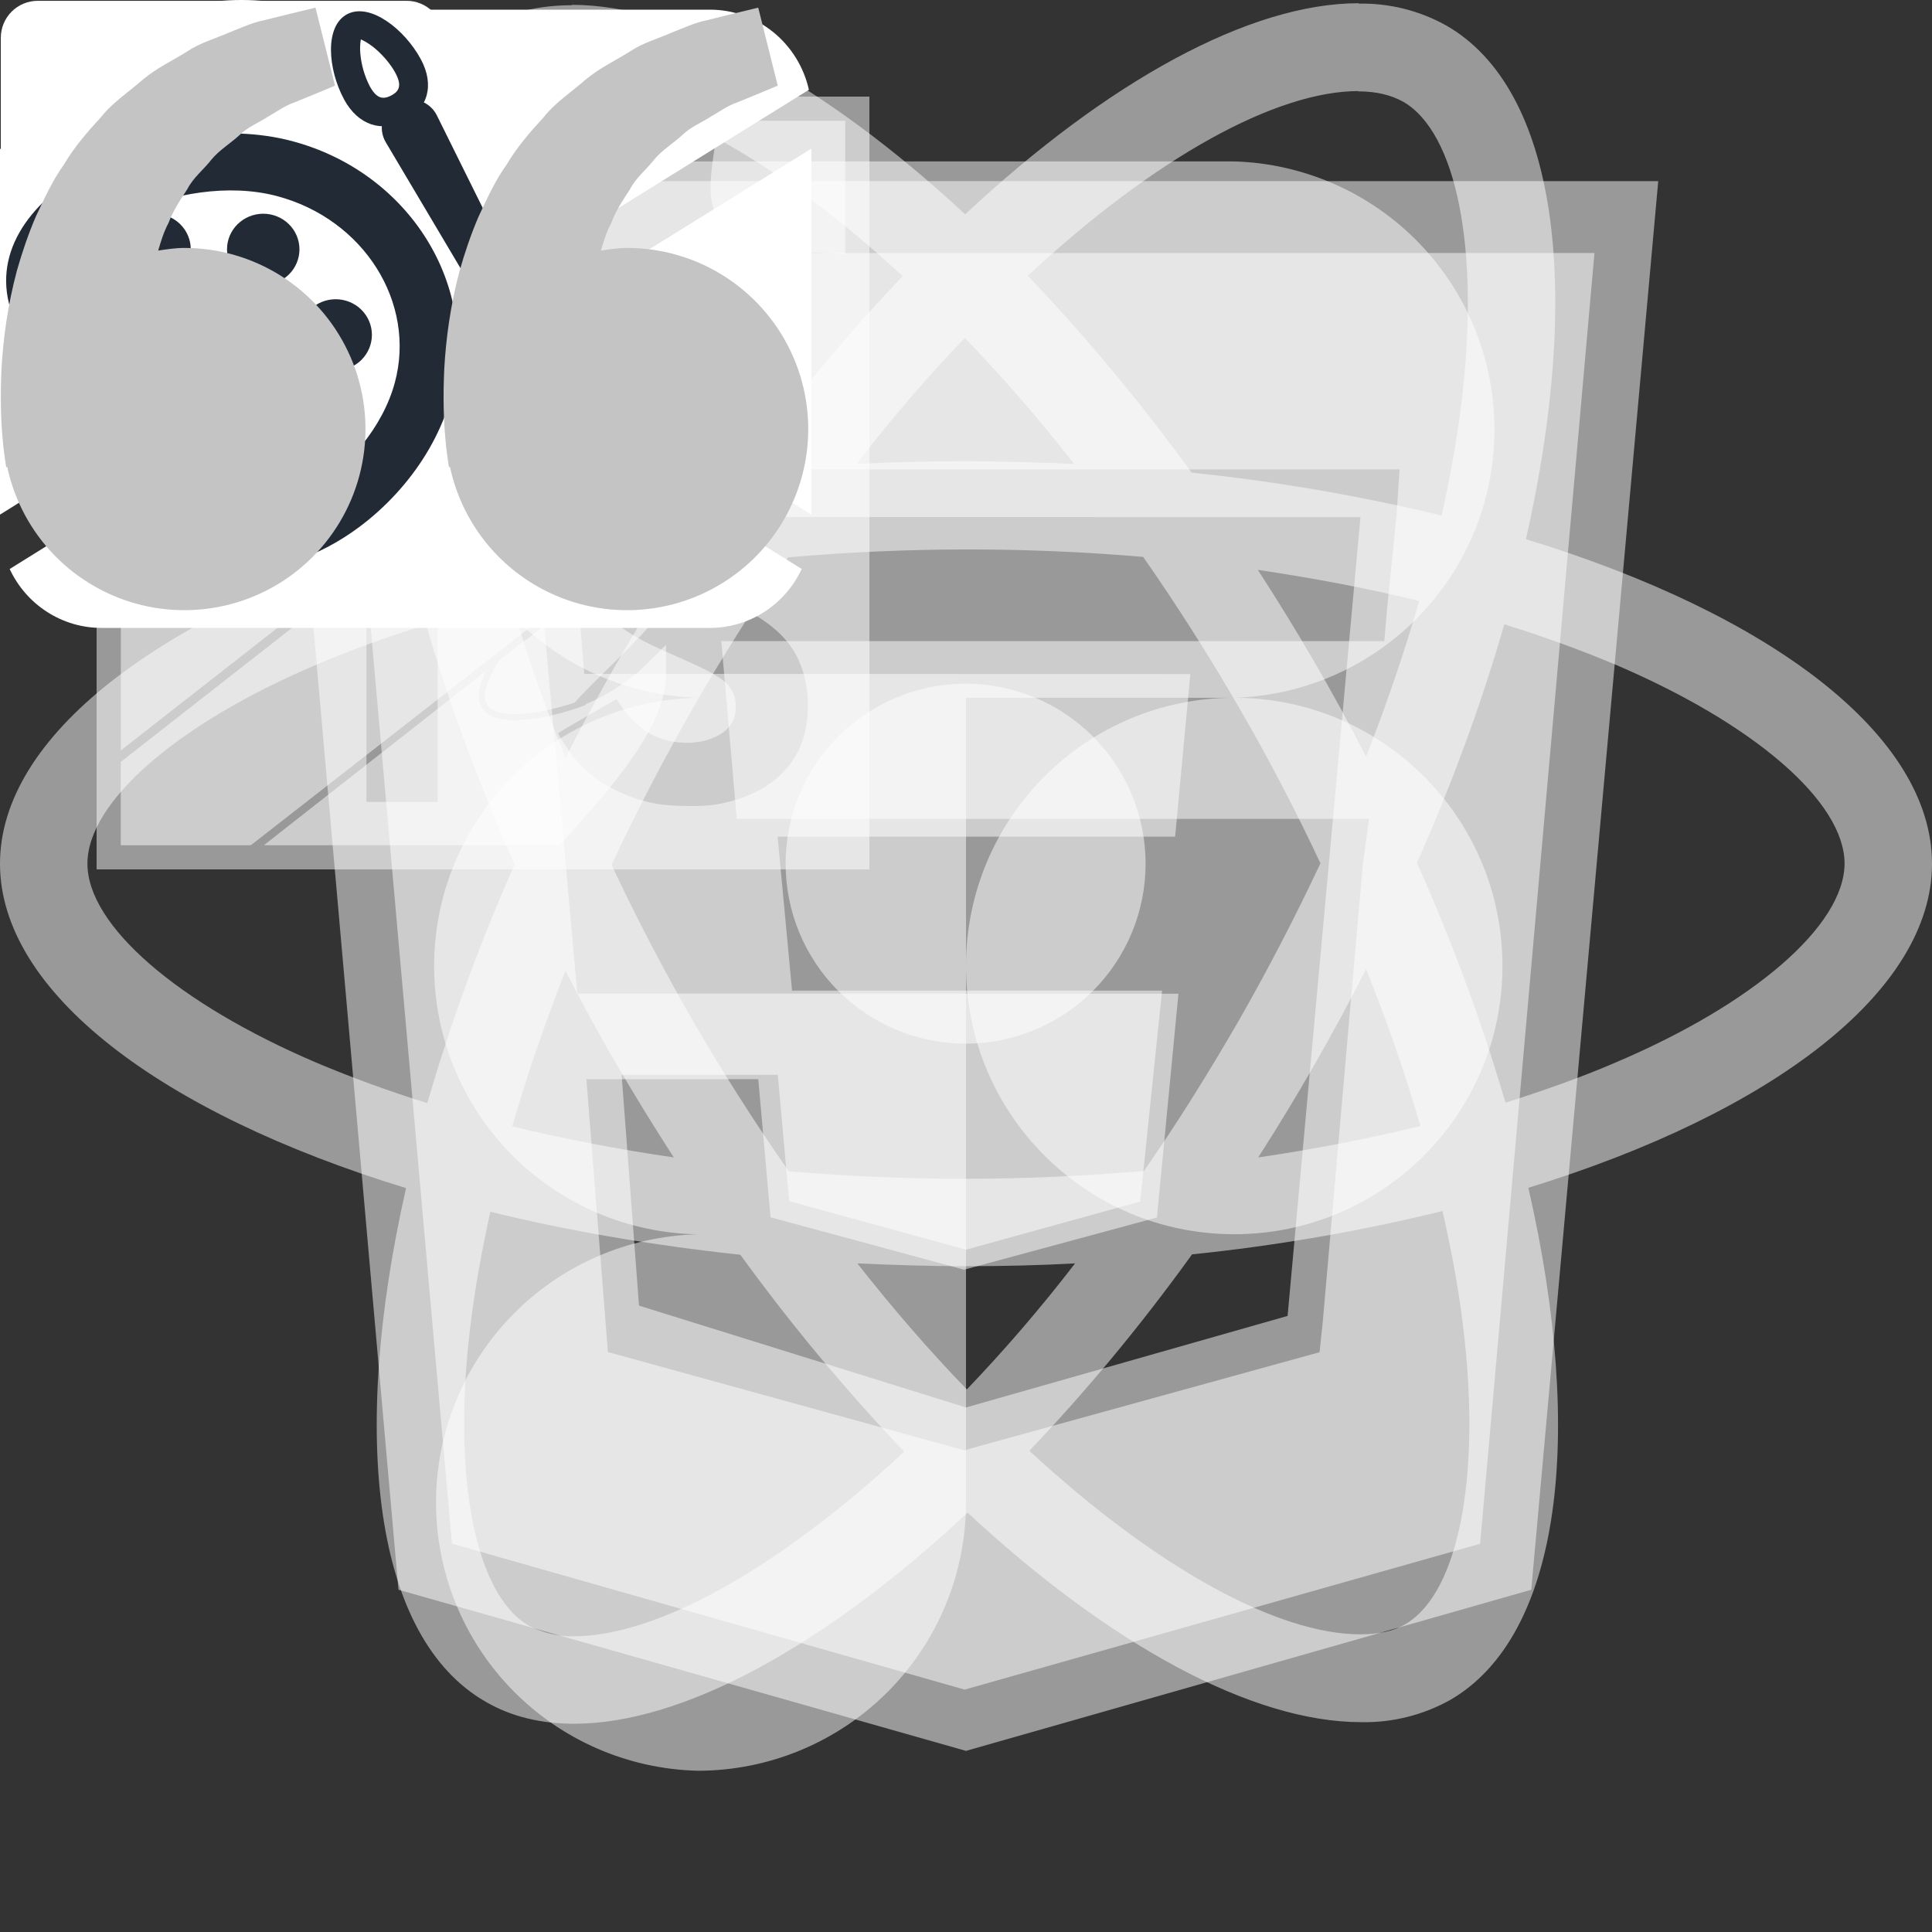 <svg xmlns="http://www.w3.org/2000/svg" width="100" height="100" viewBox="0 0 100 100" fill="none">
  <rect x="0" y="0" width="100" height="100" fill="#333333" stroke="none"/>
  <path id="figma" d="M63.883 36.117C67.493 36.008 70.918 34.498 73.433 31.907C75.948 29.316 77.354 25.847 77.354 22.235C77.354 18.624 75.948 15.155 73.433 12.564C70.918 9.973 67.493 8.463 63.883 8.354H36.117C32.507 8.463 29.082 9.973 26.567 12.564C24.052 15.155 22.646 18.624 22.646 22.235C22.646 25.847 24.052 29.316 26.567 31.907C29.082 34.498 32.507 36.008 36.117 36.117C32.476 36.18 29.005 37.67 26.453 40.268C23.9 42.865 22.47 46.361 22.47 50.002C22.47 53.644 23.9 57.139 26.453 59.737C29.005 62.334 32.476 63.825 36.117 63.888C32.493 63.976 29.049 65.478 26.517 68.072C23.986 70.666 22.569 74.147 22.569 77.771C22.569 81.395 23.986 84.876 26.517 87.47C29.049 90.064 32.493 91.566 36.117 91.654C39.799 91.652 43.329 90.188 45.933 87.584C48.536 84.98 49.999 81.449 50 77.767V36.117H63.883Z" fill="white" fill-opacity="0.5"/>
  <path d="M63.883 63.883C71.551 63.883 77.767 57.668 77.767 50C77.767 42.333 71.551 36.117 63.883 36.117C56.216 36.117 50 42.333 50 50C50 57.668 56.216 63.883 63.883 63.883Z" fill="white" fill-opacity="0.5"/>

  <g id="html">
    <path d="M14.18 9.375L20.625 82.285L50 90.625L79.258 82.285L85.83 9.375H14.18ZM72.285 26.67L71.817 31.279L71.65 33.184H37.334L38.135 42.383H70.859L70.537 44.756L68.467 68.408L68.301 69.99L50.039 75.029V75.059H49.922L49.893 75.068V75.059H49.883L31.465 69.981L30.352 55.859H39.248L39.883 63.008L49.883 65.713H49.922L59.883 63.018L60.996 51.435H49.893V51.426H29.883L27.656 26.67L27.49 24.297H72.442L72.285 26.67Z" fill="white" fill-opacity="0.5"/>
  </g>

  <g id="css">
  
  <path d="M17.467 13.096H82.529L76.612 79.904L49.929 87.454L23.392 79.9L17.467 13.096ZM70.417 26.767L29.583 26.758L30.242 34.879L61.612 34.887L60.825 43.304H40.25L40.996 51.275H60.15L59.017 62.191L50 64.683L40.846 62.171L40.258 55.633H32.175L33.075 67.579L50 72.85L66.646 68.112L70.417 26.767Z" fill="white" fill-opacity="0.5"/>

  </g>

<g id="styledComponents">

<path d="M37.259 6.25L36.989 7.65C36.571 10.302 36.722 11.061 37.868 12.045L38.975 12.955L37.829 18.03C37.144 21.059 36.304 23.597 35.771 24.431C35.313 25.15 34.78 26.21 34.664 26.779C34.473 27.459 33.825 28.143 32.833 28.748C31.958 29.242 30.238 30.566 29.02 31.629C28.047 32.499 27.377 33.033 27.013 33.262L25.823 34.196C25.442 34.805 25.225 35.295 25.142 35.667C25.059 36.05 25.106 36.304 25.229 36.49C25.348 36.669 25.553 36.795 25.834 36.874C26.167 36.951 26.51 36.979 26.851 36.956C27.622 36.904 28.386 36.769 29.128 36.555C29.381 36.487 29.579 36.422 29.752 36.365C30.019 36.039 30.635 35.424 31.727 34.353C34.625 31.515 35.731 29.961 34.589 30.38C34.167 30.53 34.358 30.151 35.082 29.392C36.61 27.914 37.486 25.68 39.317 18.675C40.766 13.144 40.766 13.066 41.833 13.066C42.334 13.066 43.75 13.152 43.75 13.152V6.25H40.499H37.259ZM24.422 18.081C23.369 18.073 21.106 19.666 14.33 25.161C14.038 25.852 14.013 26.328 14.146 26.636C14.233 26.847 14.392 26.994 14.611 27.101C14.828 27.209 15.109 27.273 15.419 27.298C16.035 27.352 16.763 27.255 17.35 27.141L17.747 27.051C17.883 26.87 18.061 26.725 18.266 26.629C18.684 26.4 20.439 24.81 22.194 23.106C25.283 19.999 26.007 18.596 24.75 18.142C24.646 18.101 24.533 18.08 24.422 18.081ZM32.336 20.239C31.41 20.264 29.741 21.331 26.883 23.597C25.449 24.753 24.541 25.376 24.054 25.505L22.165 26.987C21.455 28.275 21.351 29.074 21.538 29.514C21.585 29.622 21.653 29.721 21.739 29.803C21.824 29.886 21.925 29.95 22.036 29.994C22.311 30.102 22.605 30.156 22.901 30.155C23.608 30.147 24.311 30.045 24.991 29.85C25.345 29.756 25.695 29.646 26.04 29.521L26.144 29.478L26.335 29.378C26.696 28.916 27.525 28.046 28.563 27.044C31.842 23.901 33.518 21.667 33.176 20.833C33.021 20.429 32.754 20.225 32.336 20.239ZM23.6 24.105C23.333 24.134 22.735 24.592 21.657 25.53C20.1 26.897 18.403 27.685 17.815 27.334C17.679 27.364 17.542 27.393 17.404 27.42C16.806 27.538 16.06 27.635 15.393 27.581C15.079 27.562 14.771 27.485 14.485 27.355C14.215 27.233 14 27.016 13.88 26.747C13.746 26.425 13.746 26.024 13.898 25.512L11.555 27.423L6.254 31.78V38.842L23.625 25.251C23.622 25.102 23.641 24.953 23.683 24.81C23.816 24.331 23.809 24.087 23.6 24.109V24.105ZM31.075 26.392C30.811 26.392 30.372 26.761 29.669 27.502C28.714 28.515 27.211 29.496 26.415 29.696L26.292 29.761C26.161 29.814 26.029 29.865 25.896 29.911C25.679 29.983 25.398 30.069 25.074 30.155C24.425 30.33 23.618 30.491 22.897 30.473C22.557 30.473 22.221 30.407 21.906 30.28C21.609 30.159 21.372 29.927 21.243 29.636C21.034 29.138 21.117 28.44 21.574 27.448L6.25 39.437V43.75H12.982L27.262 32.61C27.633 32.202 28.191 31.644 28.945 30.946C30.963 29.088 31.421 28.447 31.421 27.499C31.421 26.761 31.338 26.389 31.075 26.389V26.392ZM34.473 33.373L33.251 34.583C32.567 35.227 31.345 36.022 30.509 36.362L30.343 36.433L30.332 36.451L30.296 36.487C30.264 36.512 30.249 36.516 30.224 36.526C29.89 36.652 29.551 36.763 29.208 36.859C28.444 37.08 27.659 37.218 26.865 37.271C26.49 37.295 26.113 37.262 25.748 37.174C25.431 37.105 25.151 36.921 24.962 36.659C24.789 36.394 24.739 36.039 24.836 35.603C24.913 35.292 25.028 34.991 25.178 34.708L13.656 43.75H28.981L30.811 41.667C33.327 38.753 34.473 36.669 34.473 34.887V33.373Z" fill="white" fill-opacity="0.5"/>

</g>

  <g id="typeScript"> 
  
  
<path d="M5 25V45H45V5H5V25ZM37.235 23.407C38.252 23.66 39.025 24.112 39.737 24.848C40.105 25.242 40.652 25.958 40.695 26.132C40.708 26.182 38.968 27.348 37.915 28.003C37.877 28.028 37.723 27.863 37.553 27.61C37.037 26.86 36.498 26.537 35.673 26.48C34.46 26.397 33.68 27.032 33.687 28.092C33.676 28.352 33.734 28.611 33.857 28.842C34.123 29.393 34.62 29.725 36.173 30.397C39.038 31.63 40.263 32.442 41.025 33.597C41.875 34.885 42.067 36.943 41.488 38.473C40.855 40.137 39.28 41.267 37.063 41.64C36.378 41.762 34.753 41.743 34.017 41.61C32.41 41.323 30.887 40.53 29.947 39.488C29.578 39.083 28.86 38.022 28.905 37.947C28.923 37.92 29.088 37.818 29.272 37.712C29.452 37.61 30.123 37.222 30.758 36.853L31.908 36.187L32.15 36.543C32.487 37.057 33.222 37.762 33.667 37.997C34.943 38.67 36.695 38.575 37.558 37.8C37.732 37.654 37.869 37.469 37.96 37.261C38.05 37.053 38.092 36.827 38.08 36.6C38.08 36.137 38.022 35.933 37.78 35.583C37.47 35.14 36.835 34.767 35.032 33.983C32.968 33.095 32.08 32.543 31.267 31.667C30.759 31.088 30.384 30.405 30.168 29.667C30.017 29.102 29.978 27.685 30.098 27.115C30.523 25.12 32.028 23.732 34.2 23.318C34.905 23.185 36.543 23.235 37.235 23.407ZM27.845 25.077L27.858 26.715H22.65V41.508H18.967V26.715H13.763V25.108C13.763 24.218 13.782 23.475 13.807 23.458C13.827 23.432 16.995 23.418 20.835 23.425L27.827 23.445L27.845 25.077Z" fill="white" fill-opacity="0.5"/>

</g>

<g id="react">

  <path d="M100 44.704C100 38.079 91.704 31.8 78.983 27.908C81.921 14.946 80.617 4.629 74.867 1.325C73.473 0.545 71.897 0.152 70.3 0.188V4.729C71.237 4.729 71.992 4.917 72.625 5.263C75.396 6.854 76.6 12.904 75.662 20.692C75.438 22.608 75.071 24.625 74.621 26.683C70.361 25.657 66.037 24.915 61.679 24.463C59.083 20.881 56.25 17.476 53.2 14.271C59.846 8.096 66.083 4.713 70.325 4.713V0.167C64.717 0.167 57.379 4.163 49.958 11.092C42.542 4.208 35.2 0.25 29.596 0.25V4.792C33.817 4.792 40.075 8.158 46.721 14.292C43.867 17.292 41.013 20.692 38.3 24.463C33.933 24.91 29.602 25.659 25.337 26.704C24.867 24.667 24.521 22.692 24.275 20.796C23.317 13.004 24.5 6.954 27.254 5.346C27.863 4.979 28.658 4.813 29.596 4.813V0.271C27.887 0.271 26.333 0.638 24.992 1.408C19.262 4.713 17.979 15.004 20.933 27.929C8.254 31.846 0 38.1 0 44.704C0 51.329 8.296 57.608 21.017 61.496C18.079 74.463 19.383 84.779 25.133 88.079C26.458 88.854 28.008 89.221 29.717 89.221C35.325 89.221 42.663 85.225 50.083 78.296C57.5 85.183 64.838 89.138 70.446 89.138C72.055 89.172 73.644 88.778 75.05 87.996C80.779 84.696 82.062 74.404 79.108 61.479C91.746 57.588 100 51.308 100 44.704ZM73.458 31.108C72.667 33.833 71.749 36.519 70.708 39.158C69.005 35.845 67.134 32.62 65.104 29.496C68 29.925 70.792 30.454 73.463 31.108H73.458ZM64.125 52.817C62.538 55.567 60.904 58.179 59.212 60.604C53.097 61.143 46.946 61.15 40.829 60.625C37.321 55.613 34.252 50.307 31.658 44.767C34.248 39.213 37.304 33.889 40.792 28.85C46.906 28.31 53.055 28.302 59.171 28.825C60.862 31.25 62.517 33.842 64.104 36.575C65.654 39.242 67.062 41.95 68.346 44.683C67.048 47.45 65.64 50.163 64.125 52.817ZM70.708 50.167C71.808 52.896 72.75 55.629 73.521 58.279C70.854 58.933 68.037 59.483 65.125 59.908C67.147 56.756 69.01 53.505 70.708 50.167ZM50.042 71.917C48.146 69.958 46.25 67.779 44.375 65.392C46.208 65.475 48.083 65.538 49.979 65.538C51.896 65.538 53.792 65.496 55.646 65.392C53.812 67.779 51.917 69.958 50.042 71.917ZM34.875 59.908C32.066 59.501 29.276 58.965 26.517 58.3C27.271 55.671 28.208 52.958 29.267 50.25C30.104 51.875 30.983 53.508 31.942 55.142C32.9 56.771 33.875 58.363 34.875 59.908ZM49.938 17.492C51.833 19.45 53.729 21.629 55.604 24.017C53.771 23.933 51.896 23.871 50 23.871C48.083 23.871 46.188 23.913 44.333 24.017C46.167 21.629 48.062 19.45 49.938 17.492ZM34.854 29.5C32.833 32.646 30.969 35.89 29.271 39.221C28.201 36.565 27.262 33.857 26.458 31.108C29.125 30.475 31.942 29.925 34.854 29.5ZM16.408 55.017C9.192 51.942 4.525 47.904 4.525 44.704C4.525 41.504 9.192 37.446 16.408 34.392C18.158 33.638 20.075 32.963 22.054 32.333C23.217 36.325 24.746 40.483 26.637 44.746C24.852 48.755 23.341 52.881 22.117 57.096C20.181 56.497 18.276 55.803 16.408 55.017ZM27.375 84.142C24.604 82.558 23.4 76.5 24.337 68.717C24.562 66.8 24.929 64.779 25.379 62.721C29.371 63.7 33.733 64.454 38.321 64.946C40.917 68.528 43.75 71.933 46.8 75.138C40.154 81.313 33.917 84.696 29.675 84.696C28.875 84.705 28.085 84.516 27.375 84.146V84.142ZM75.725 68.613C76.683 76.4 75.5 82.454 72.746 84.063C72.138 84.429 71.342 84.592 70.404 84.592C66.183 84.592 59.925 81.229 53.279 75.092C56.133 72.1 58.987 68.696 61.7 64.925C66.067 64.478 70.398 63.729 74.662 62.683C75.133 64.742 75.496 66.717 75.725 68.613ZM83.571 55.017C81.821 55.771 79.904 56.446 77.925 57.075C76.679 52.839 75.148 48.692 73.342 44.663C75.217 40.425 76.721 36.288 77.862 32.313C79.883 32.942 81.796 33.638 83.592 34.392C90.808 37.467 95.475 41.504 95.475 44.704C95.454 47.904 90.787 51.963 83.571 55.017Z" fill="white" fill-opacity="0.5"/>
  <path d="M49.979 54.021C52.45 54.021 54.82 53.039 56.567 51.292C58.314 49.545 59.296 47.175 59.296 44.704C59.296 42.233 58.314 39.864 56.567 38.117C54.82 36.369 52.45 35.388 49.979 35.388C47.508 35.388 45.139 36.369 43.391 38.117C41.644 39.864 40.663 42.233 40.663 44.704C40.663 47.175 41.644 49.545 43.391 51.292C45.139 53.039 47.508 54.021 49.979 54.021Z" fill="white" fill-opacity="0.5"/>
</g>

<g id="mail">

  <path d="M18.125 3.125H1.875C1.529 3.125 1.25 3.404 1.25 3.75V16.25C1.25 16.596 1.529 16.875 1.875 16.875H18.125C18.471 16.875 18.75 16.596 18.75 16.25V3.75C18.75 3.404 18.471 3.125 18.125 3.125ZM16.547 5.252L10.385 10.047C10.232 10.166 10.02 10.166 9.867 10.047L3.703 5.252C3.68 5.234 3.663 5.209 3.654 5.181C3.646 5.153 3.646 5.123 3.656 5.095C3.665 5.067 3.683 5.043 3.707 5.026C3.731 5.009 3.76 5 3.789 5H16.461C16.49 5 16.519 5.009 16.543 5.026C16.567 5.043 16.585 5.067 16.594 5.095C16.604 5.123 16.604 5.153 16.596 5.181C16.587 5.209 16.57 5.234 16.547 5.252Z" fill="white"/>

</g>

<g id="download">
  <path d="M10 12.5L13.333 9.167M10 12.5V2.5V12.5ZM10 12.5L6.667 9.167L10 12.5Z" stroke="white" stroke-width="2" stroke-linecap="round" stroke-linejoin="round"/>
  <path d="M1.667 14.167L2.184 16.238C2.274 16.598 2.482 16.918 2.775 17.147C3.068 17.376 3.429 17.5 3.801 17.5H16.199C16.571 17.5 16.932 17.376 17.225 17.147C17.518 16.918 17.726 16.598 17.816 16.238L18.333 14.167" stroke="white" stroke-width="2" stroke-linecap="round" stroke-linejoin="round"/>
</g>

<g id="computer">
  <path fill-rule="evenodd" clip-rule="evenodd" d="M4.5 8.125C4.5 7.343 4.816 6.592 5.379 6.039C5.941 5.486 6.704 5.175 7.5 5.175H22.5C23.296 5.175 24.059 5.486 24.621 6.039C25.184 6.592 25.5 7.343 25.5 8.125V19.925C25.5 20.707 25.184 21.458 24.621 22.011C24.059 22.564 23.296 22.875 22.5 22.875H19.17L19.355 23.596L20.561 24.782C20.77 24.988 20.913 25.251 20.971 25.537C21.029 25.823 20.999 26.12 20.886 26.39C20.772 26.659 20.58 26.889 20.333 27.051C20.087 27.213 19.797 27.3 19.5 27.3H10.5C10.203 27.3 9.913 27.213 9.667 27.051C9.42 26.889 9.228 26.659 9.114 26.39C9.001 26.12 8.971 25.823 9.029 25.537C9.087 25.251 9.23 24.988 9.44 24.782L10.646 23.596L10.83 22.875H7.5C6.704 22.875 5.941 22.564 5.379 22.011C4.816 21.458 4.5 20.707 4.5 19.925V8.125ZM13.156 18.45H7.5V8.125H22.5V18.45H13.156Z" fill="#222A36"/>
</g>

<g id="arrow-right">
  <path d="M1.667 13H28.333" stroke="#676CDB" stroke-width="2" stroke-linecap="round" stroke-linejoin="round"/>
  <path d="M16.667 1.333L28.333 13L16.667 24.667" stroke="#676CDB" stroke-width="2" stroke-linecap="round" stroke-linejoin="round"/>
</g>

<g id="arrow-left">
  <path d="M28.333 13L1.667 13" stroke="#676CDB" stroke-opacity="2" stroke-width="2" stroke-linecap="round" stroke-linejoin="round"/>
  <path d="M13.333 24.667L1.667 13L13.333 1.333" stroke="#676CDB" stroke-opacity="2" stroke-width="2" stroke-linecap="round" stroke-linejoin="round"/></g>

  <g id="linkedIn">
  <path fill-rule="evenodd" clip-rule="evenodd" d="M0.042 1.956C0.042 1.448 0.243 0.961 0.602 0.602C0.961 0.243 1.448 0.042 1.956 0.042H21.042C21.293 0.041 21.543 0.09 21.775 0.187C22.008 0.283 22.219 0.424 22.397 0.601C22.575 0.779 22.716 0.99 22.813 1.223C22.909 1.455 22.959 1.705 22.958 1.956V21.042C22.959 21.293 22.909 21.543 22.813 21.775C22.717 22.008 22.576 22.219 22.398 22.397C22.22 22.575 22.009 22.716 21.776 22.813C21.544 22.909 21.294 22.959 21.043 22.958H1.956C1.705 22.958 1.456 22.909 1.223 22.812C0.991 22.716 0.78 22.575 0.602 22.397C0.424 22.219 0.283 22.008 0.187 21.776C0.091 21.543 0.042 21.294 0.042 21.043V1.956ZM9.113 8.779H12.216V10.338C12.664 9.442 13.809 8.635 15.531 8.635C18.832 8.635 19.615 10.42 19.615 13.694V19.758H16.274V14.44C16.274 12.575 15.826 11.523 14.688 11.523C13.11 11.523 12.454 12.657 12.454 14.44V19.758H9.113V8.779ZM3.383 19.616H6.725V8.635H3.383V19.615V19.616ZM7.203 5.054C7.209 5.34 7.159 5.625 7.053 5.891C6.948 6.157 6.791 6.4 6.591 6.604C6.391 6.809 6.152 6.971 5.888 7.082C5.624 7.193 5.341 7.25 5.055 7.25C4.769 7.25 4.485 7.193 4.221 7.082C3.958 6.971 3.719 6.809 3.519 6.604C3.318 6.4 3.161 6.157 3.056 5.891C2.951 5.625 2.9 5.34 2.906 5.054C2.919 4.493 3.15 3.958 3.552 3.565C3.954 3.172 4.493 2.953 5.055 2.953C5.616 2.953 6.156 3.172 6.557 3.565C6.959 3.958 7.191 4.493 7.203 5.054Z" fill="white"/>
</g>

<g id="github">
  <path fill-rule="evenodd" clip-rule="evenodd" d="M12.5 0C5.594 0 0 5.594 0 12.5C0 18.031 3.578 22.703 8.547 24.359C9.172 24.469 9.406 24.094 9.406 23.766C9.406 23.469 9.391 22.484 9.391 21.438C6.25 22.016 5.438 20.672 5.188 19.969C5.047 19.609 4.438 18.5 3.906 18.203C3.469 17.969 2.844 17.391 3.891 17.375C4.875 17.359 5.578 18.281 5.812 18.656C6.938 20.547 8.734 20.016 9.453 19.688C9.562 18.875 9.891 18.328 10.25 18.016C7.469 17.703 4.562 16.625 4.562 11.844C4.562 10.484 5.047 9.359 5.844 8.484C5.719 8.172 5.281 6.891 5.969 5.172C5.969 5.172 7.016 4.844 9.406 6.453C10.406 6.172 11.469 6.031 12.531 6.031C13.594 6.031 14.656 6.172 15.656 6.453C18.047 4.828 19.094 5.172 19.094 5.172C19.781 6.891 19.344 8.172 19.219 8.484C20.016 9.359 20.5 10.469 20.5 11.844C20.5 16.641 17.578 17.703 14.797 18.016C15.25 18.406 15.641 19.156 15.641 20.328C15.641 22 15.625 23.344 15.625 23.766C15.625 24.094 15.859 24.484 16.484 24.359C18.966 23.522 21.122 21.927 22.65 19.799C24.177 17.672 24.999 15.119 25 12.5C25 5.594 19.406 0 12.5 0Z" fill="white"/>
</g>

<g id="instagram">
  <path d="M15.652 2.1H5.348C3.557 2.1 2.1 3.556 2.1 5.347V8.778V15.653C2.1 17.444 3.557 18.9 5.348 18.9H15.652C17.443 18.9 18.9 17.444 18.9 15.653V8.771V5.341C18.893 3.556 17.437 2.1 15.652 2.1ZM16.583 4.035H16.957V4.403V6.882L14.116 6.889L14.109 4.042L16.583 4.035ZM8.098 8.771C8.636 8.03 9.509 7.538 10.493 7.538C11.478 7.538 12.351 8.024 12.889 8.771C13.243 9.257 13.447 9.854 13.447 10.497C13.447 12.124 12.121 13.455 10.487 13.455C8.853 13.455 7.54 12.124 7.54 10.497C7.54 9.854 7.75 9.257 8.098 8.771ZM17.259 15.646C17.259 16.532 16.538 17.253 15.652 17.253H5.348C4.463 17.253 3.741 16.532 3.741 15.646V8.771H6.247C6.031 9.303 5.906 9.887 5.906 10.497C5.906 13.029 7.967 15.089 10.5 15.089C13.033 15.089 15.094 13.029 15.094 10.497C15.094 9.887 14.969 9.303 14.752 8.771H17.259V15.646Z" fill="white"/>
</g>

<g id="telegram">
  <path d="M18.906 4.764L16.37 16.721C16.179 17.564 15.68 17.774 14.972 17.377L11.108 14.53L9.245 16.323C9.038 16.53 8.866 16.702 8.468 16.702L8.746 12.768L15.905 6.299C16.217 6.022 15.838 5.867 15.422 6.145L6.571 11.719L2.76 10.526C1.932 10.267 1.917 9.697 2.933 9.299L17.837 3.557C18.527 3.299 19.131 3.71 18.906 4.764Z" fill="white"/>
</g>

<g id="mail">
  <path fill-rule="evenodd" clip-rule="evenodd" d="M0.131 4.647C0.396 3.469 1.046 2.417 1.976 1.663C2.906 0.91 4.061 0.5 5.25 0.5H36.75C37.939 0.5 39.094 0.91 40.024 1.663C40.953 2.417 41.604 3.469 41.869 4.647L21 17.604L0.131 4.647ZM0 7.692V26.636L15.233 17.148L0 7.692ZM17.748 18.713L0.501 29.452C0.927 30.365 1.6 31.136 2.441 31.675C3.281 32.215 4.256 32.501 5.25 32.5H36.75C37.744 32.5 38.718 32.214 39.558 31.674C40.398 31.134 41.071 30.362 41.496 29.449L24.25 18.711L21 20.729L17.748 18.711V18.713ZM26.767 17.151L42 26.636V7.692L26.767 17.148V17.151Z" fill="white"/>
  </g>

<g id="twitter">
  <path d="M1.245 20.5C2.512 20.346 3.797 20.512 5.064 20.304C5.701 20.203 6.284 19.989 6.861 19.763C5.433 18.846 4.148 17.799 2.952 16.544C2.524 16.098 2.833 15.348 3.458 15.33C3.97 15.354 4.47 15.312 4.957 15.211C3.714 13.634 2.75 11.939 2 10.035C1.798 9.523 2.393 9.005 2.875 9.16C3.155 9.273 3.44 9.35 3.732 9.41C2.845 7.28 2.661 5.132 3.155 2.776C3.268 2.234 3.982 2.103 4.345 2.46C7.189 5.257 10.782 6.601 14.626 7.244C14.287 4.614 16.155 1.818 18.606 0.901C20.641 0.146 23.372 0.663 24.741 2.377C25.657 1.8 26.924 1.609 27.942 1.431C28.477 1.342 28.995 1.865 28.68 2.395C28.311 3.014 27.96 3.674 27.573 4.305C28.358 4.073 29.168 3.93 29.977 3.829C30.56 3.751 30.911 4.65 30.465 5.007C29.518 5.762 28.578 6.625 27.573 7.315C27.543 13.997 25.592 19.602 19.624 23.404C14.65 26.581 5.404 26.046 1.078 21.72H1.072C0.882 21.672 0.781 21.53 0.745 21.375C0.578 21.125 0.697 20.816 0.917 20.697C1.001 20.596 1.108 20.518 1.245 20.5Z" fill="white"/>
</g>

<g id="ux">
  <path fill-rule="evenodd" clip-rule="evenodd" d="M23.33 20.585C24.896 14.839 21.188 8.903 15.097 7.298C8.217 5.484 -1.546 10.195 0.626 16.238C1.346 18.237 2.732 18.704 5.346 18.741L5.51 18.744C6.891 18.761 7.28 18.849 7.397 19.035C7.587 19.342 7.59 19.83 7.376 21.174C7.274 21.808 7.241 22.029 7.202 22.376C6.963 24.486 7.326 26.133 8.732 27.622C13.124 32.273 21.561 27.072 23.33 20.585V20.585ZM3.455 15.253C2.361 12.214 9.359 8.838 14.319 10.145C18.845 11.338 21.558 15.682 20.432 19.82C19.175 24.433 13.259 28.08 10.931 25.613C10.211 24.852 10.033 24.038 10.184 22.7C10.216 22.414 10.245 22.216 10.34 21.63C10.668 19.569 10.664 18.628 9.953 17.491C9.062 16.064 8.003 15.824 5.547 15.793L5.388 15.79C3.942 15.771 3.599 15.654 3.453 15.253H3.455Z" fill="#222A36"/>
  <path d="M8 14.75C7.503 14.75 7.026 14.556 6.674 14.21C6.323 13.864 6.125 13.395 6.125 12.906C6.125 12.417 6.323 11.948 6.674 11.602C7.026 11.257 7.503 11.062 8 11.062C8.497 11.062 8.974 11.257 9.326 11.602C9.677 11.948 9.875 12.417 9.875 12.906C9.875 13.395 9.677 13.864 9.326 14.21C8.974 14.556 8.497 14.75 8 14.75V14.75Z" fill="#222A36"/>
  <path d="M13.625 14.75C13.128 14.75 12.651 14.556 12.299 14.21C11.947 13.864 11.75 13.395 11.75 12.906C11.75 12.417 11.947 11.948 12.299 11.602C12.651 11.257 13.128 11.062 13.625 11.062C14.122 11.062 14.599 11.257 14.951 11.602C15.303 11.948 15.5 12.417 15.5 12.906C15.5 13.395 15.303 13.864 14.951 14.21C14.599 14.556 14.122 14.75 13.625 14.75Z" fill="#222A36"/>
  <path d="M17.375 19.175C16.878 19.175 16.401 18.981 16.049 18.635C15.697 18.289 15.5 17.82 15.5 17.331C15.5 16.842 15.697 16.373 16.049 16.028C16.401 15.682 16.878 15.488 17.375 15.488C17.872 15.488 18.349 15.682 18.701 16.028C19.052 16.373 19.25 16.842 19.25 17.331C19.25 17.82 19.052 18.289 18.701 18.635C18.349 18.981 17.872 19.175 17.375 19.175Z" fill="#222A36"/>
  <path d="M15.125 24.337C14.628 24.337 14.151 24.143 13.799 23.797C13.447 23.452 13.25 22.983 13.25 22.494C13.25 22.005 13.447 21.536 13.799 21.19C14.151 20.844 14.628 20.65 15.125 20.65C15.622 20.65 16.099 20.844 16.451 21.19C16.802 21.536 17 22.005 17 22.494C17 22.983 16.802 23.452 16.451 23.797C16.099 24.143 15.622 24.337 15.125 24.337V24.337Z" fill="#222A36"/>
  <path d="M20.555 5.318C20.733 5.224 20.928 5.166 21.129 5.149C21.33 5.131 21.533 5.153 21.725 5.214C21.917 5.275 22.094 5.374 22.247 5.504C22.399 5.634 22.523 5.793 22.611 5.971L28.751 18.361C28.854 18.584 28.866 18.836 28.786 19.068C28.706 19.299 28.539 19.492 28.319 19.607C28.1 19.721 27.844 19.75 27.604 19.686C27.364 19.622 27.158 19.47 27.027 19.262L19.965 7.359C19.864 7.188 19.799 6.998 19.773 6.801C19.748 6.605 19.764 6.405 19.819 6.215C19.874 6.024 19.968 5.846 20.095 5.692C20.221 5.538 20.378 5.411 20.556 5.318H20.555Z" fill="#222A36"/>
  <path fill-rule="evenodd" clip-rule="evenodd" d="M17.805 5.139C18.536 6.489 19.764 6.866 20.952 6.245C22.139 5.626 22.509 4.412 21.779 3.062C20.945 1.516 19.157 0.115 17.972 0.733C16.787 1.353 16.97 3.593 17.807 5.139H17.805ZM19.13 4.446C18.864 3.921 18.701 3.352 18.65 2.769C18.628 2.525 18.637 2.279 18.677 2.037L18.704 2.05C18.779 2.086 19.011 2.192 19.308 2.425C19.761 2.78 20.211 3.304 20.454 3.754C20.798 4.388 20.7 4.707 20.247 4.944C19.797 5.18 19.473 5.08 19.13 4.447V4.446Z" fill="#222A36"/>
</g>

<g id="quote">
<path d="M9.542 12.833C9.077 12.833 8.631 12.904 8.188 12.969C8.331 12.485 8.479 11.994 8.717 11.552C8.954 10.91 9.325 10.354 9.694 9.794C10.002 9.188 10.546 8.777 10.946 8.258C11.365 7.754 11.935 7.419 12.387 7C12.831 6.562 13.412 6.344 13.875 6.035C14.358 5.758 14.779 5.452 15.229 5.306L16.352 4.844L17.34 4.433L16.329 0.396L15.085 0.696C14.688 0.796 14.202 0.913 13.65 1.052C13.085 1.156 12.483 1.442 11.812 1.702C11.15 1.998 10.383 2.198 9.671 2.673C8.954 3.127 8.127 3.506 7.398 4.115C6.692 4.742 5.84 5.285 5.21 6.083C4.523 6.829 3.844 7.612 3.317 8.504C2.706 9.354 2.292 10.287 1.854 11.21C1.458 12.133 1.14 13.077 0.879 13.994C0.385 15.831 0.165 17.577 0.079 19.071C0.008 20.567 0.05 21.81 0.137 22.71C0.169 23.135 0.227 23.548 0.269 23.833L0.321 24.183L0.375 24.171C0.746 25.902 1.599 27.492 2.835 28.759C4.072 30.025 5.642 30.915 7.364 31.327C9.085 31.738 10.888 31.654 12.564 31.083C14.24 30.512 15.72 29.479 16.832 28.103C17.945 26.726 18.646 25.063 18.853 23.305C19.06 21.547 18.765 19.766 18.002 18.169C17.24 16.571 16.04 15.223 14.543 14.278C13.046 13.334 11.312 12.833 9.542 12.833ZM32.458 12.833C31.994 12.833 31.548 12.904 31.104 12.969C31.248 12.485 31.396 11.994 31.633 11.552C31.871 10.91 32.242 10.354 32.61 9.794C32.919 9.188 33.462 8.777 33.862 8.258C34.281 7.754 34.852 7.419 35.304 7C35.748 6.562 36.329 6.344 36.792 6.035C37.275 5.758 37.696 5.452 38.146 5.306L39.269 4.844L40.256 4.433L39.246 0.396L38.002 0.696C37.604 0.796 37.119 0.913 36.567 1.052C36.002 1.156 35.4 1.442 34.729 1.702C34.069 2 33.3 2.198 32.587 2.675C31.871 3.129 31.044 3.508 30.315 4.117C29.608 4.744 28.756 5.287 28.127 6.083C27.44 6.829 26.76 7.612 26.233 8.504C25.623 9.354 25.208 10.287 24.771 11.21C24.375 12.133 24.056 13.077 23.796 13.994C23.302 15.831 23.081 17.577 22.996 19.071C22.925 20.567 22.967 21.81 23.054 22.71C23.085 23.135 23.144 23.548 23.185 23.833L23.238 24.183L23.292 24.171C23.662 25.902 24.515 27.492 25.752 28.759C26.989 30.025 28.559 30.915 30.28 31.327C32.002 31.738 33.805 31.654 35.481 31.083C37.156 30.512 38.636 29.479 39.749 28.103C40.862 26.726 41.563 25.063 41.77 23.305C41.977 21.547 41.682 19.766 40.919 18.169C40.156 16.571 38.957 15.223 37.46 14.278C35.962 13.334 34.228 12.833 32.458 12.833Z" fill="#C4C4C4"/>
</g>

</svg>

